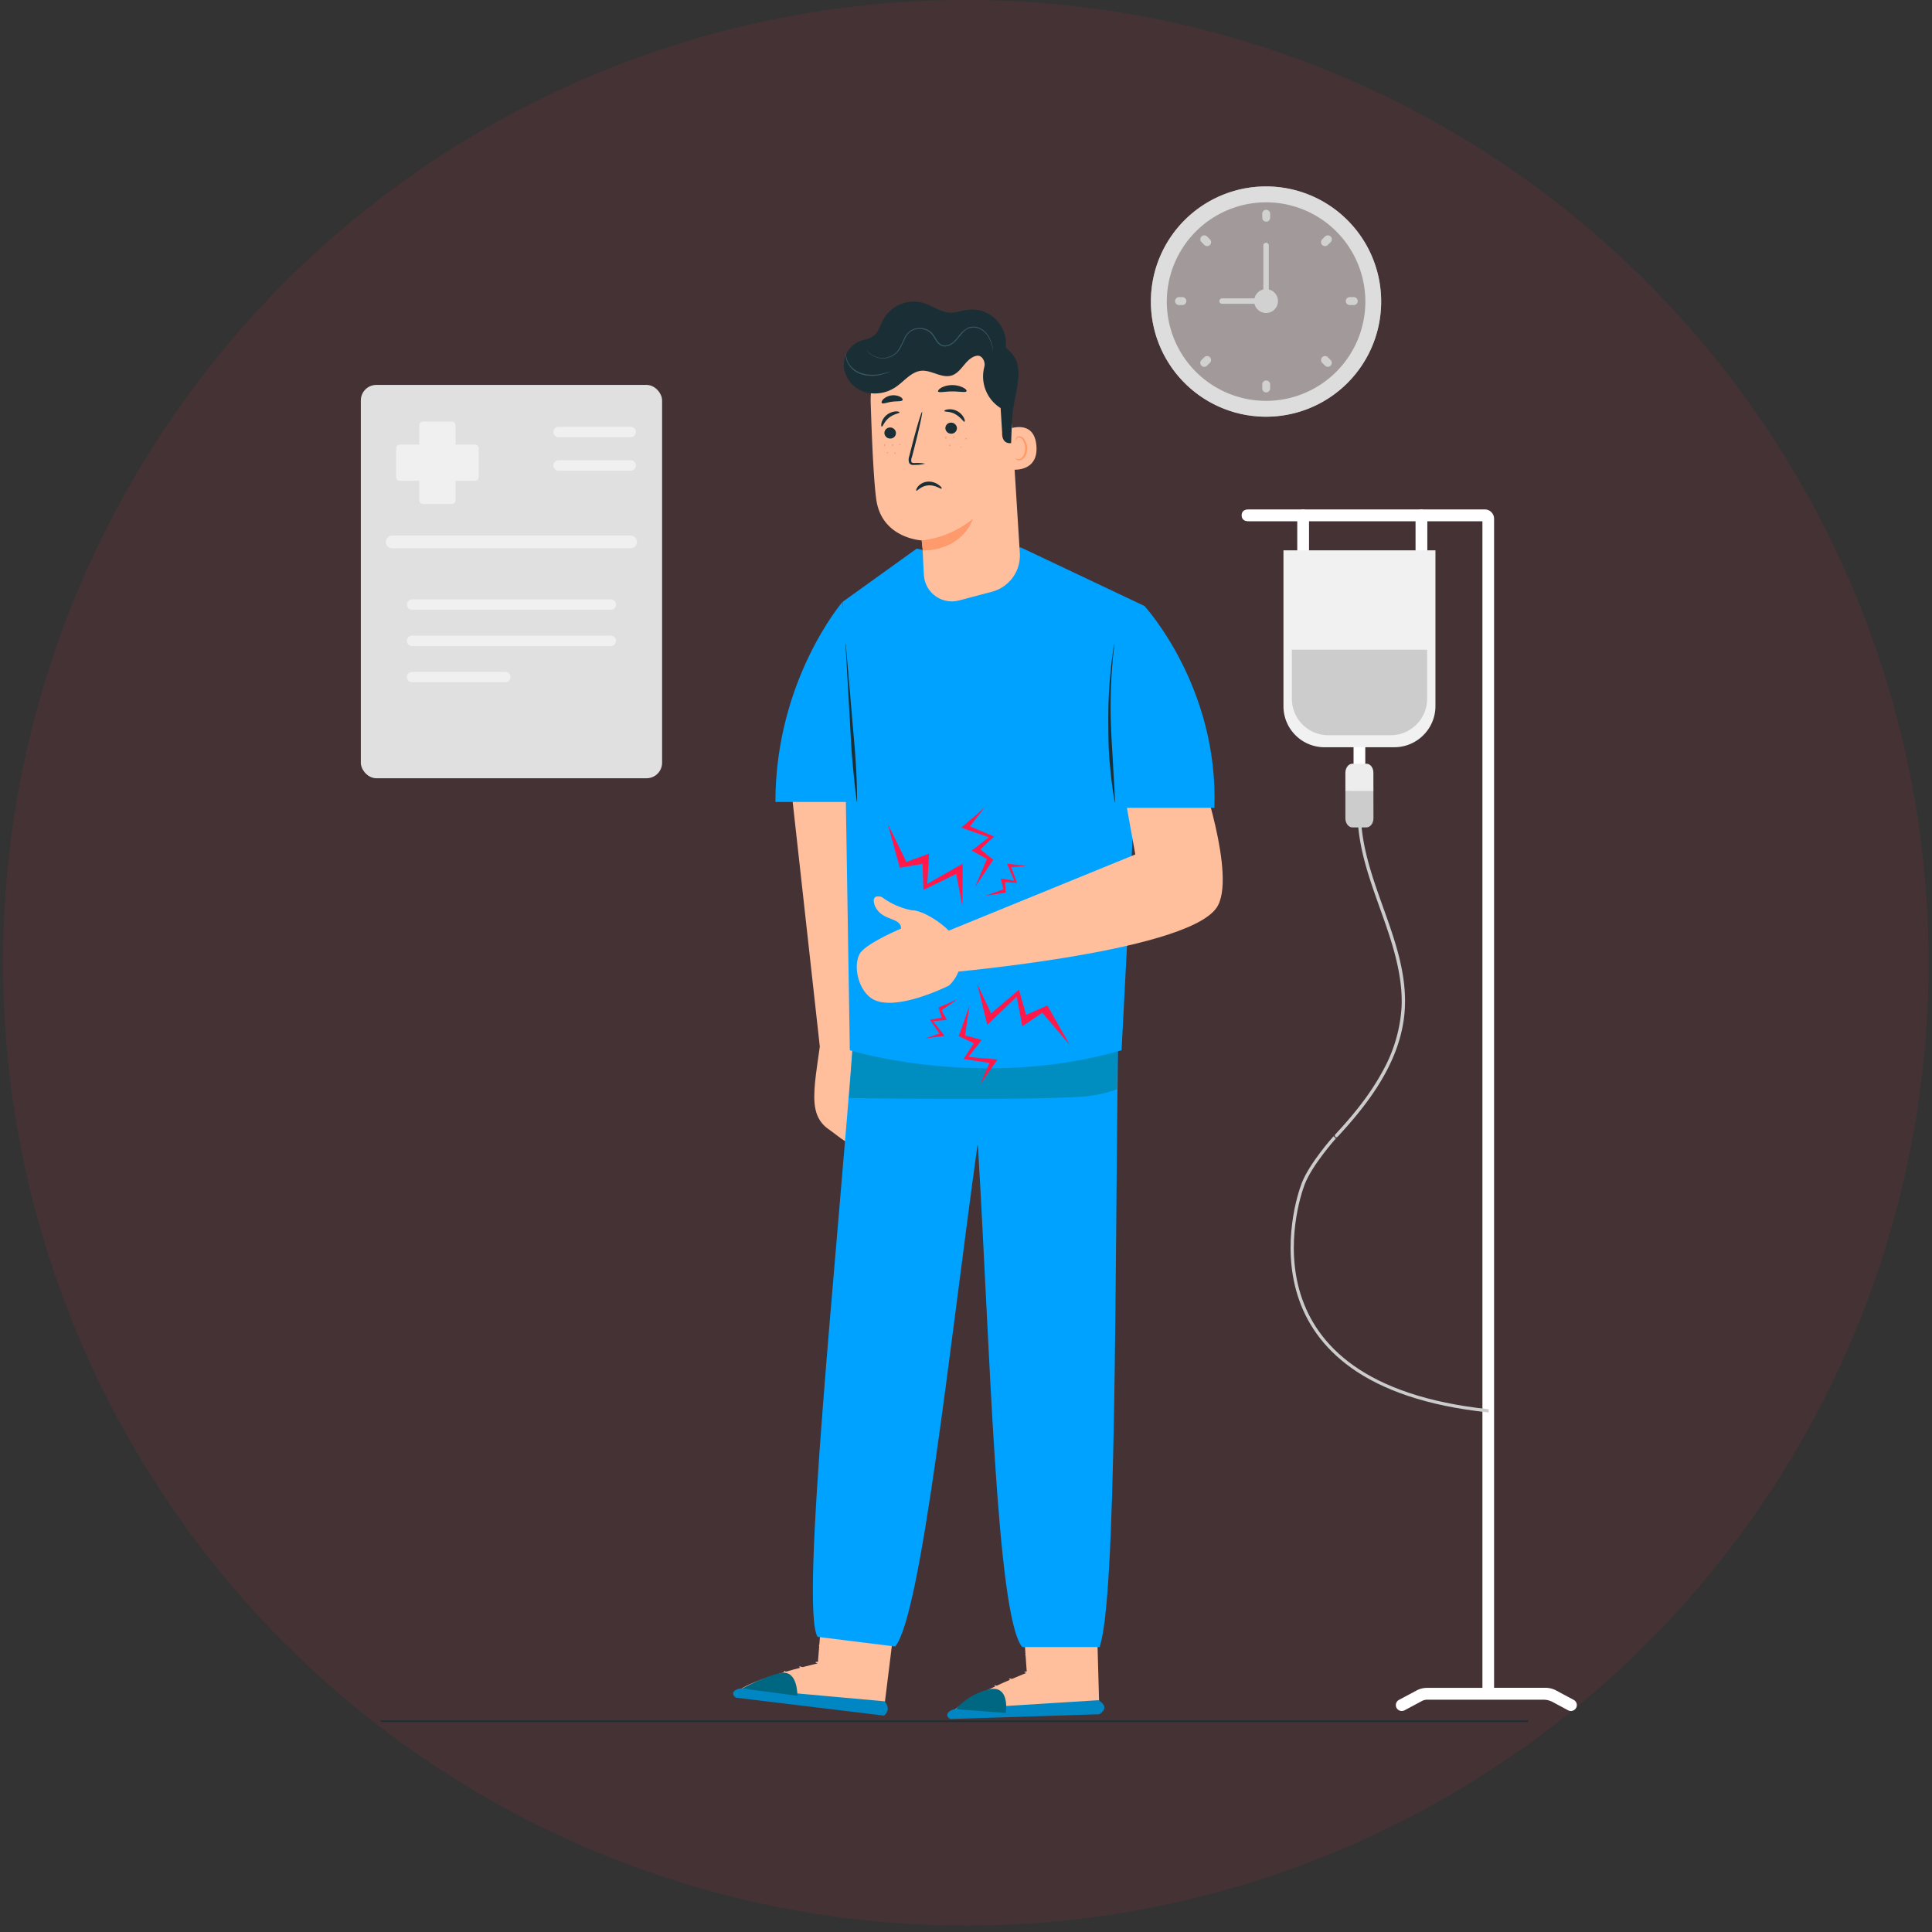 <svg id="Layer_1" data-name="Layer 1" xmlns="http://www.w3.org/2000/svg" viewBox="0 0 600 600"><rect x="0" y="0" width="600" height="600" fill="#333333" stroke="none"/><defs><style>.cls-1{fill:#ff3556;opacity:0.09;}.cls-2,.cls-20{fill:none;stroke-miterlimit:10;}.cls-2{stroke:#1a2e35;stroke-width:0.5px;}.cls-3{fill:#ffbf9d;}.cls-4{fill:#0086c3;}.cls-5{fill:#00a2ff;}.cls-6{fill:#007881;opacity:0.49;}.cls-7{fill:#b55c40;opacity:0.25;}.cls-8{fill:#ff1849;}.cls-9{fill:#ff9a6c;}.cls-10{fill:#1a2e35;}.cls-11{fill:#375a64;}.cls-12,.cls-17{fill:#fff;}.cls-12{opacity:0.5;}.cls-13{fill:#ddd;}.cls-14{fill:#d1d1d1;}.cls-15{fill:#e0e0e0;}.cls-16{fill:#ccc;}.cls-18{fill:#ededed;}.cls-19{fill:#f1f1f1;}.cls-20{stroke:#ccc;}.cls-21{fill:#006783;}</style></defs><title>all vect</title><circle class="cls-1" cx="299.94" cy="299" r="299"/><line class="cls-2" x1="474.55" y1="534.54" x2="118.26" y2="534.54"/><g id="man"><path class="cls-3" d="M254.6,325s-1.3,8.92-1.48,11.07c-.52,6.05-.62,11.44,4.44,14.79,2.61,1.74,7.53,6.52,9.75,4.31,4.19-4.17,3.15-23.44,3.15-23.44s-4.41-5.82-6.58-6.73S254.6,325,254.6,325Z"/><polygon class="cls-3" points="245.74 245.12 254.6 325.04 265.39 325.04 267.31 243.59 245.74 245.12"/><path class="cls-3" d="M255.84,493.58l-1.86,23s-24.82,5.64-25.59,9.85l46,5.56,4.42-35.69Z"/><path class="cls-3" d="M268.44,516.36a1.73,1.73,0,1,1-1.21,3.23,1.74,1.74,0,1,1,1.37-3.16"/><path class="cls-4" d="M274.56,532.81c1.47-1.31,1.56-2.78.15-4.45l-44.23-4c-1.28-.17-4.32,1.15-1.94,2.87Z"/><path class="cls-3" d="M253.26,516.25c0,.22,1.09.45,2.12,1.28s1.5,1.82,1.72,1.75,0-1.35-1.23-2.33S253.24,516,253.26,516.25Z"/><path class="cls-3" d="M248.21,517.59c-.08.21.85.69,1.5,1.7s.76,2,1,2,.51-1.19-.33-2.43S248.23,517.39,248.21,517.59Z"/><path class="cls-3" d="M244.8,522.84c.2.07.64-1,.21-2.23s-1.43-1.86-1.55-1.69.46.88.8,1.92S244.58,522.79,244.8,522.84Z"/><path class="cls-3" d="M254.29,511.06c.07.21,1.13,0,2.39.27s2.21.75,2.35.57-.72-1.06-2.21-1.32S254.2,510.88,254.29,511.06Z"/><path class="cls-3" d="M254.75,506.43a4.54,4.54,0,0,0,2.31.27,11,11,0,0,0,2.49-.42,12,12,0,0,0,1.4-.52,2.9,2.9,0,0,0,.76-.44.92.92,0,0,0,.24-1.14,1.26,1.26,0,0,0-.92-.62,3.19,3.19,0,0,0-.88,0,9.35,9.35,0,0,0-1.49.3,8.43,8.43,0,0,0-2.29,1.09c-1.18.83-1.64,1.6-1.56,1.65s.69-.54,1.87-1.19a9.16,9.16,0,0,1,2.19-.87,9.53,9.53,0,0,1,1.37-.24c.5-.06.91,0,1,.21s0,.12-.08.24a2,2,0,0,1-.55.32,13.69,13.69,0,0,1-1.3.53,12.25,12.25,0,0,1-2.33.55A16.52,16.52,0,0,0,254.75,506.43Z"/><path class="cls-3" d="M317.24,496.49l1.65,23s-23.67,9.34-23.8,13.62l46.33-1.49-1-35.94Z"/><path class="cls-3" d="M333.15,517.1a1.73,1.73,0,1,1-.71,3.38,1.93,1.93,0,0,1-1.44-2.17,1.89,1.89,0,0,1,2.32-1.16"/><path class="cls-4" d="M341.41,532.38c2.06-1.33,2.21-2.77-.24-4.37l-44.33,2.78c-1.62,0-4,1.68-1.76,3.07Z"/><path class="cls-3" d="M318.13,519.29c0,.22,1.15.28,2.29,1s1.76,1.56,2,1.47-.18-1.34-1.57-2.13S318.08,519.09,318.13,519.29Z"/><path class="cls-3" d="M313.34,521.39c0,.21,1,.55,1.75,1.45s1.05,1.87,1.28,1.85.32-1.25-.69-2.35S313.34,521.18,313.34,521.39Z"/><path class="cls-3" d="M310.77,527.09c.21,0,.49-1.06-.14-2.24s-1.69-1.62-1.78-1.43.59.8,1.08,1.77S310.55,527.08,310.77,527.09Z"/><path class="cls-3" d="M318.36,514c.1.2,1.13-.14,2.41-.1s2.29.4,2.4.21-.87-.94-2.38-1S318.24,513.84,318.36,514Z"/><path class="cls-3" d="M318.11,509.36a4.49,4.49,0,0,0,2.32-.08,10.43,10.43,0,0,0,2.41-.8,11.41,11.41,0,0,0,1.31-.72,3.41,3.41,0,0,0,.68-.55.94.94,0,0,0,.06-1.17,1.29,1.29,0,0,0-1-.47,3,3,0,0,0-.86.15,9.23,9.23,0,0,0-1.43.52,8.12,8.12,0,0,0-2.09,1.43c-1,1-1.38,1.82-1.3,1.86s.6-.63,1.67-1.46a9.29,9.29,0,0,1,2-1.19,7.57,7.57,0,0,1,1.32-.44c.48-.14.9-.16,1,.05s.06.11,0,.25a2.49,2.49,0,0,1-.5.4c-.4.27-.81.51-1.2.72a13.44,13.44,0,0,1-2.22.9A20.12,20.12,0,0,0,318.11,509.36Z"/><path class="cls-5" d="M265.28,318.65h82c-1.07,76.93-.47,178.28-5.82,192.86h-24c-8.08-9.93-10-93.78-13.79-156.17l-.2,1c-8.56,61.81-17.3,144.76-25.43,155l-24.14-3C248.37,499.22,260,390.31,265.28,318.65Z"/><path class="cls-6" d="M263.67,341c20.56.29,53.24.55,70.82-.31a40.39,40.39,0,0,0,12.38-2.42l.37-19.57h-82Z"/><path class="cls-5" d="M317,170l-16.48,3.94-15.82-3.57-23,16.53,2.22,139.27s40.75,12.61,84.39,0l7.18-137.94Z"/><path class="cls-5" d="M261.66,186.9s-20.85,24.27-20.85,62.16h25.31Z"/><path class="cls-3" d="M296.3,291.09c-1.94-3.37-9.43-8.44-13.09-8.39a22.82,22.82,0,0,1-9.38-4.14c-3.39-.93-2.45,2-2.05,2.92,1.65,3.26,4.39,3.45,6.45,4.54,1.64.88,1.67,2,1.53,2.4h0S268.85,293,267,296.21c-2.12,3.81-.44,11.2,3.76,13.9,7,4.5,23.88-4,23.88-4S301.68,300.46,296.3,291.09Z"/><path class="cls-3" d="M348.41,242.2l4.17,23.16-63.15,25.79.6,11.3s77.82-6.31,87.75-20.49c6.58-9.4-5.58-43.77-5.58-43.77Z"/><path class="cls-7" d="M375.4,248.5l-25.51,1.9-1.48-8.2,23.79-4S373.73,242.51,375.4,248.5Z"/><path class="cls-5" d="M355.45,188.24s23,24.93,21.69,62.64H348.2S345.72,198.23,355.45,188.24Z"/><g id="pain_symbol" data-name="pain symbol"><polygon class="cls-8" points="275.69 255.84 281.49 267.68 288.53 265.12 287.98 274.48 298.99 268.21 298.87 281.37 296.97 271.4 286.77 276.39 286.53 268.28 279.43 269.49 275.69 255.84"/><polygon class="cls-8" points="302.82 275.49 306.5 266.76 301.79 264.15 307.12 260.04 298.53 257.03 305.71 250.88 301.21 256.62 308.73 259.79 304.45 263.75 308.45 267.02 302.82 275.49"/><polygon class="cls-8" points="305.94 278.23 311.62 276.17 310.79 272.84 315.03 273.54 312.71 268.22 318.7 268.92 314.06 269.3 315.84 274.19 312.13 273.9 312.34 277.19 305.94 278.23"/></g><g id="pain_symbol-2" data-name="pain symbol"><polygon class="cls-8" points="332.25 324.56 323.7 314.51 317.51 318.73 315.74 309.53 306.62 318.31 303.48 305.53 307.79 314.73 316.44 307.37 318.68 315.18 325.26 312.25 332.25 324.56"/><polygon class="cls-8" points="301.11 312.21 299.7 321.57 304.9 322.94 300.75 328.24 309.81 329.04 304.37 336.76 307.32 330.1 299.25 328.88 302.43 323.99 297.74 321.8 301.11 312.21"/><polygon class="cls-8" points="297.41 310.31 292.42 313.72 294.04 316.74 289.76 317.1 293.31 321.68 287.34 322.49 291.74 320.98 288.81 316.68 292.47 316.04 291.46 312.9 297.41 310.31"/></g></g><path class="cls-3" d="M270.4,125a23.4,23.4,0,0,1,20.78-24l1.2-.14c13.08-.71,21,10,21.34,23.1l3,47.81a11.66,11.66,0,0,1-8.66,12l-10.23,2.71a8.7,8.7,0,0,1-10.88-7.64c-.15-1.68-.41-8.76-.58-11h0s-12.71-.54-14.27-13C271.3,148.86,270.76,136.32,270.4,125Z"/><path class="cls-9" d="M286.23,167.88a30.48,30.48,0,0,0,15.82-6.64s-2.84,9.43-15.42,9.71Z"/><path class="cls-9" d="M286.23,167.88a30.48,30.48,0,0,0,15.82-6.64s-2.84,9.43-15.42,9.71Z"/><path class="cls-10" d="M274.66,134.58a1.8,1.8,0,0,0,1.93,1.61,1.71,1.71,0,0,0,1.65-1.82,1.79,1.79,0,0,0-1.92-1.6A1.71,1.71,0,0,0,274.66,134.58Z"/><path class="cls-10" d="M273.85,132.5c.32,0,.76-1.59,2.27-2.79s3.22-1.32,3.24-1.64c0-.15-.43-.34-1.19-.3a5,5,0,0,0-2.77,1.08,4.76,4.76,0,0,0-1.63,2.45C273.59,132,273.7,132.49,273.85,132.5Z"/><path class="cls-10" d="M293.6,133.08a1.79,1.79,0,0,0,1.92,1.6,1.72,1.72,0,0,0,1.66-1.81,1.8,1.8,0,0,0-1.92-1.61A1.72,1.72,0,0,0,293.6,133.08Z"/><path class="cls-10" d="M293.27,127.66c.09.31,1.76,0,3.47,1s2.51,2.42,2.8,2.31c.14,0,.14-.53-.2-1.21a4.87,4.87,0,0,0-2.11-2.1,4.71,4.71,0,0,0-2.9-.51C293.6,127.23,293.22,127.51,293.27,127.66Z"/><path class="cls-10" d="M287.32,144a12.92,12.92,0,0,0-3.18-.21c-.5,0-1,0-1.1-.37a2.52,2.52,0,0,1,.17-1.49c.32-1.23.67-2.53,1-3.89,1.41-5.54,2.37-10.08,2.15-10.13s-1.55,4.39-3,9.93l-1,3.91a2.88,2.88,0,0,0,0,2,1.25,1.25,0,0,0,.89.63,3.53,3.53,0,0,0,.85,0A12.48,12.48,0,0,0,287.32,144Z"/><path class="cls-10" d="M291.33,121.56c.25.5,2.14,0,4.42,0s4.17.43,4.42-.08c.11-.24-.26-.69-1.06-1.11a7.69,7.69,0,0,0-6.73,0C291.59,120.86,291.22,121.32,291.33,121.56Z"/><path class="cls-10" d="M273.85,125.16c.39.39,1.66-.21,3.24-.41s3,0,3.23-.53c.11-.23-.15-.65-.78-1a4.73,4.73,0,0,0-5.22.75C273.81,124.49,273.68,125,273.85,125.16Z"/><path class="cls-3" d="M312.87,133.39c.2-.12,8.3-3.51,9,5.06s-8.06,7.5-8.09,7.25S312.87,133.39,312.87,133.39Z"/><path class="cls-9" d="M315.37,142.33s.16.09.42.19a1.54,1.54,0,0,0,1.12-.07c.88-.41,1.52-1.9,1.44-3.45a4.94,4.94,0,0,0-.59-2.11,1.71,1.71,0,0,0-1.22-1,.75.75,0,0,0-.84.48c-.1.25,0,.42-.08.43s-.19-.13-.15-.48a1,1,0,0,1,.29-.57,1.16,1.16,0,0,1,.81-.28,2.1,2.1,0,0,1,1.67,1.2A5.19,5.19,0,0,1,319,139c.08,1.73-.67,3.41-1.88,3.87a1.61,1.61,0,0,1-1.39-.11C315.4,142.54,315.34,142.35,315.37,142.33Z"/><path class="cls-10" d="M304.46,108.62l-35.53,4.73a16.39,16.39,0,0,1,4.57-6.63A28,28,0,0,1,289,99.13c5.8-.75,18.4,5,23,8.56,3.73,2.83,4,5.61,4,5.61,1,4.56-1,10.09-1.48,14.74-.27,2.4-.51,9.58-.51,9.58h0c-2,.21-2.87-1.27-2.78-3.24l-.48-7.65a11.58,11.58,0,0,1-5-13C306.22,113,307,109.65,304.46,108.62Z"/><path class="cls-9" d="M300,136.46a.22.22,0,0,0,.23-.21A.21.21,0,0,0,300,136a.22.22,0,0,0-.23.21A.23.23,0,0,0,300,136.46Z"/><path class="cls-9" d="M296.21,136c.12,0,.22-.1.24-.25a.25.25,0,0,0-.19-.28c-.12,0-.22.1-.24.25A.24.24,0,0,0,296.21,136Z"/><path class="cls-9" d="M293.74,136.26c.11,0,.21-.15.21-.35s-.09-.34-.21-.35-.21.16-.21.35S293.62,136.26,293.74,136.26Z"/><path class="cls-9" d="M298.43,139c.12,0,.2-.09.2-.16s-.11-.13-.23-.11-.21.08-.2.15S298.31,139,298.43,139Z"/><path class="cls-9" d="M295,138.56a.23.23,0,0,0,.21-.24.24.24,0,0,0-.22-.24.23.23,0,0,0-.21.25A.22.22,0,0,0,295,138.56Z"/><path class="cls-9" d="M277.24,138.45a.24.24,0,0,0,0-.48.24.24,0,0,0,0,.48Z"/><path class="cls-9" d="M274.72,138.5a.25.25,0,0,0,.21-.27c0-.15-.1-.27-.22-.26a.24.24,0,0,0-.21.27A.24.24,0,0,0,274.72,138.5Z"/><path class="cls-9" d="M279.46,138.26a.19.19,0,0,0,.22-.17.2.2,0,0,0-.19-.2.21.21,0,0,0-.23.17A.2.2,0,0,0,279.46,138.26Z"/><path class="cls-9" d="M277.88,141a.23.23,0,0,0,.28-.17.24.24,0,0,0-.13-.3.23.23,0,0,0-.27.17A.22.22,0,0,0,277.88,141Z"/><path class="cls-9" d="M275.7,140.78a.19.19,0,0,0,.13-.24.21.21,0,0,0-.39.16A.19.19,0,0,0,275.7,140.78Z"/><path class="cls-10" d="M312.32,108.15a10.59,10.59,0,0,0-12-11.92c-1.65.25-3.25.9-4.93.9-3.12,0-5.77-2.2-8.76-3.08a10.92,10.92,0,0,0-12.38,5.26c-.9,1.74-1.39,3.81-2.94,5-1.34,1-3.15,1.16-4.71,1.83a8,8,0,0,0-4.46,8.43,9.42,9.42,0,0,0,6.56,7.22,11.47,11.47,0,0,0,9.76-1.79c2.52-1.79,4.65-4.61,7.73-4.86s6.31,2.44,9.37,1.47c1.6-.51,2.72-1.91,3.79-3.2s2.32-2.63,4-2.92,2.77,1.91,2.35,3.54l6.61-5.9"/><path class="cls-11" d="M269.12,108.75a.34.34,0,0,0,.08.12,2,2,0,0,0,.24.32,5.62,5.62,0,0,0,1.15,1,6.23,6.23,0,0,0,5.51.83,6.44,6.44,0,0,0,3.19-2.32,44.56,44.56,0,0,0,2-4,4.64,4.64,0,0,1,3.86-2.53,5.35,5.35,0,0,1,2.49.39,4.53,4.53,0,0,1,2,1.64c.52.73.92,1.56,1.52,2.26a3,3,0,0,0,2.44,1.14,4.42,4.42,0,0,0,2.4-1,9.26,9.26,0,0,0,1.72-1.77c1-1.23,1.94-2.46,3.26-2.91a4.51,4.51,0,0,1,3.67.45,6.13,6.13,0,0,1,2.23,2.21,10.7,10.7,0,0,1,1,2.21c.2.64.32,1.14.4,1.49a2.46,2.46,0,0,0,.14.52s0,0,0-.14,0-.22-.06-.4a15.24,15.24,0,0,0-.34-1.51,10.35,10.35,0,0,0-.95-2.27,6.47,6.47,0,0,0-2.28-2.33,4.75,4.75,0,0,0-3.89-.5,8.23,8.23,0,0,0-3.41,3,9,9,0,0,1-1.66,1.71,4.2,4.2,0,0,1-2.23.92,2.65,2.65,0,0,1-2.16-1c-.56-.66-1-1.48-1.49-2.24a4.88,4.88,0,0,0-2.14-1.76,5.85,5.85,0,0,0-2.66-.41,5.4,5.4,0,0,0-2.46.85,5.26,5.26,0,0,0-1.65,1.87,44.1,44.1,0,0,1-2,4,6.2,6.2,0,0,1-3,2.25,5.93,5.93,0,0,1-3.14.21,6.4,6.4,0,0,1-2.21-.91A8.65,8.65,0,0,1,269.12,108.75Z"/><path class="cls-11" d="M262.68,109.59a2.24,2.24,0,0,0-.06.71,5.26,5.26,0,0,0,.39,1.88,6.62,6.62,0,0,0,1.61,2.37,8,8,0,0,0,3,1.74,11.68,11.68,0,0,0,6.29,0,16.71,16.71,0,0,0,1.83-.57,3.07,3.07,0,0,0,.64-.3c0-.06-1,.29-2.52.64a12.18,12.18,0,0,1-6.13-.11,7.79,7.79,0,0,1-2.93-1.64,6.74,6.74,0,0,1-1.61-2.23A7.84,7.84,0,0,1,262.68,109.59Z"/><path class="cls-10" d="M284.57,152.4c.24.19,1.43-1.49,3.71-1.66s3.94,1.27,4.12,1-.17-.61-.91-1.16a5.13,5.13,0,0,0-3.37-1,4.46,4.46,0,0,0-3,1.47C284.55,151.78,284.45,152.33,284.57,152.4Z"/><path class="cls-10" d="M262.65,200q1.1,12.24,2.11,24.48c.35,4.08.75,8.16,1,12.25s.43,8.18.43,12.28h-.1c-.58-4.06-.94-8.14-1.33-12.22s-.54-8.17-.78-12.26q-.73-12.27-1.41-24.54Z"/><path class="cls-10" d="M346.1,200A158.8,158.8,0,0,0,345,224.54c.11,4.1.41,8.18.63,12.28s.5,8.18.66,12.29l-.1,0c-.73-4.06-1.18-8.15-1.56-12.24s-.42-8.22-.43-12.34A146.5,146.5,0,0,1,346,200Z"/><circle class="cls-12" cx="393.19" cy="93.65" r="35.76" transform="translate(290.89 484.68) rotate(-88.74)"/><path class="cls-13" d="M393.19,62.83a30.83,30.83,0,1,1-30.83,30.82,30.86,30.86,0,0,1,30.83-30.82m0-4.93a35.76,35.76,0,1,0,35.75,35.75A35.76,35.76,0,0,0,393.19,57.9Z"/><path class="cls-14" d="M393.19,65.15A1.23,1.23,0,0,0,392,66.38v1.23a1.23,1.23,0,0,0,2.46,0V66.38A1.23,1.23,0,0,0,393.19,65.15Z"/><path class="cls-14" d="M393.19,118.16A1.23,1.23,0,0,0,392,119.4v1.23a1.23,1.23,0,0,0,2.46,0V119.4A1.23,1.23,0,0,0,393.19,118.16Z"/><path class="cls-14" d="M420.31,92.27h-1.23a1.24,1.24,0,0,0,0,2.47h1.23a1.24,1.24,0,1,0,0-2.47Z"/><path class="cls-14" d="M367.3,92.27h-1.24a1.24,1.24,0,0,0,0,2.47h1.24a1.24,1.24,0,0,0,0-2.47Z"/><path class="cls-14" d="M411.5,73.45l-.88.87a1.24,1.24,0,0,0,0,1.75,1.26,1.26,0,0,0,.88.36,1.24,1.24,0,0,0,.87-.36l.87-.88a1.23,1.23,0,1,0-1.74-1.74Z"/><path class="cls-14" d="M374,110.94l-.87.87a1.21,1.21,0,0,0,0,1.74,1.19,1.19,0,0,0,.87.37,1.2,1.2,0,0,0,.87-.37l.87-.87a1.23,1.23,0,0,0-1.74-1.74Z"/><path class="cls-14" d="M412.37,110.94a1.23,1.23,0,0,0-1.75,1.74l.88.87a1.19,1.19,0,0,0,.87.37,1.2,1.2,0,0,0,.87-.37,1.23,1.23,0,0,0,0-1.74Z"/><path class="cls-14" d="M374.88,73.45a1.23,1.23,0,0,0-1.74,0,1.21,1.21,0,0,0,0,1.74l.87.88a1.23,1.23,0,0,0,1.74,0,1.24,1.24,0,0,0,0-1.75Z"/><path class="cls-14" d="M389.49,94.35h-9.86a.85.85,0,1,1,0-1.69h9.86a.85.85,0,1,1,0,1.69Z"/><path class="cls-14" d="M393.19,90.65a.85.85,0,0,1-.85-.85V76.24a.85.85,0,0,1,1.7,0V89.8A.85.85,0,0,1,393.19,90.65Z"/><path class="cls-14" d="M393.19,89.8a3.7,3.7,0,1,1-3.7,3.7A3.7,3.7,0,0,1,393.19,89.8Z"/><rect class="cls-15" x="112.06" y="119.54" width="93.56" height="122.15" rx="4.81" ry="4.81"/><path class="cls-12" d="M147.48,138.06h-6v-5.95a1.18,1.18,0,0,0-1.18-1.19h-8.9a1.18,1.18,0,0,0-1.18,1.19v5.95h-6a1.19,1.19,0,0,0-1.19,1.19v8.89a1.19,1.19,0,0,0,1.19,1.19h6v6a1.18,1.18,0,0,0,1.18,1.18h8.9a1.18,1.18,0,0,0,1.18-1.18v-6h6a1.19,1.19,0,0,0,1.19-1.19v-8.89A1.19,1.19,0,0,0,147.48,138.06Z"/><path class="cls-12" d="M121.81,166.32h74.06a2,2,0,0,1,1.95,2h0a2,2,0,0,1-1.95,1.95H121.81a2,2,0,0,1-2-1.95h0A2,2,0,0,1,121.81,166.32Z"/><path class="cls-12" d="M128,186.13H189.7a1.63,1.63,0,0,1,1.63,1.63h0a1.62,1.62,0,0,1-1.63,1.62H128a1.62,1.62,0,0,1-1.63-1.62h0A1.63,1.63,0,0,1,128,186.13Z"/><path class="cls-12" d="M173.46,132.53h22.41a1.63,1.63,0,0,1,1.63,1.63h0a1.63,1.63,0,0,1-1.63,1.62H173.46a1.62,1.62,0,0,1-1.62-1.62h0A1.62,1.62,0,0,1,173.46,132.53Z"/><path class="cls-12" d="M173.46,142.93h22.41a1.63,1.63,0,0,1,1.63,1.62h0a1.63,1.63,0,0,1-1.63,1.63H173.46a1.62,1.62,0,0,1-1.62-1.63h0A1.62,1.62,0,0,1,173.46,142.93Z"/><path class="cls-12" d="M128,197.4H189.7a1.62,1.62,0,0,1,1.63,1.62h0a1.63,1.63,0,0,1-1.63,1.63H128a1.63,1.63,0,0,1-1.63-1.63h0A1.62,1.62,0,0,1,128,197.4Z"/><path class="cls-12" d="M128,208.66h28.91a1.62,1.62,0,0,1,1.63,1.62h0a1.63,1.63,0,0,1-1.63,1.63H128a1.63,1.63,0,0,1-1.63-1.63h0A1.62,1.62,0,0,1,128,208.66Z"/><path class="cls-16" d="M421.6,252.25c0,14.1,6.42,27,10.48,40.21,2,6.56,3.49,13.37,3.19,20.27a46.57,46.57,0,0,1-6,20.16c-3.89,7.15-9.09,13.49-14.6,19.43-.45.48.27,1.21.72.73,9.56-10.3,18.7-22.39,20.6-36.71s-4.18-27.67-8.64-40.8c-2.56-7.52-4.72-15.28-4.72-23.29a.51.51,0,0,0-1,0Z"/><path class="cls-17" d="M404.7,173.19c-1,0-1.83-1.11-1.83-2.49v-10c0-1.38.82-2.5,1.83-2.5s1.83,1.12,1.83,2.5v10C406.53,172.08,405.71,173.19,404.7,173.19Z"/><path class="cls-17" d="M441.44,173.19c-1,0-1.83-1.11-1.83-2.49v-10c0-1.38.81-2.5,1.83-2.5s1.83,1.12,1.83,2.5v10C443.27,172.08,442.45,173.19,441.44,173.19Z"/><path class="cls-17" d="M422.19,240c-1,0-1.83-1.27-1.83-2.83V228.7H424v8.44C424,238.7,423.21,240,422.19,240Z"/><path class="cls-16" d="M426.54,254.13c0,1.56-1,2.83-2.17,2.83H420c-1.2,0-2.18-1.27-2.18-2.83v-8.59l8.7-.07Z"/><path class="cls-18" d="M424.37,237.18H420c-1.2,0-2.18,1.27-2.18,2.82v5.65h8.7V240C426.54,238.45,425.56,237.18,424.37,237.18Z"/><path class="cls-19" d="M445.79,170.91v48.43a12.72,12.72,0,0,1-3.78,9l-.05.05a12.72,12.72,0,0,1-8.94,3.67h-21.7a12.71,12.71,0,0,1-9-3.73h0a12.71,12.71,0,0,1-3.73-9V170.91Z"/><path class="cls-16" d="M443.21,201.78V217a11.31,11.31,0,0,1-3.37,8.06l0,0a11.3,11.3,0,0,1-8,3.27H412.51a11.33,11.33,0,0,1-8-3.32h0a11.34,11.34,0,0,1-3.31-8V201.78Z"/><path class="cls-17" d="M488.7,527.9,483.29,525a7.06,7.06,0,0,0-3.33-.84H464V161.1a2.88,2.88,0,0,0-2.82-2.89H387.74c-1.56,0-2.13.82-2.13,1.83s.57,1.84,2.13,1.84h72.64v362.3H443.21a7,7,0,0,0-3.33.84l-5.41,2.89a1.83,1.83,0,0,0,.86,3.45,1.86,1.86,0,0,0,.87-.21l5.34-2.86a3.69,3.69,0,0,1,1.75-.44h35.94a6.26,6.26,0,0,1,3,.74l4.76,2.56a1.89,1.89,0,0,0,.87.21h0A1.83,1.83,0,0,0,488.7,527.9Z"/><path class="cls-20" d="M414.51,353.21s-7.37,8.2-9.78,14.4S384.55,430,462.31,438.15"/><path class="cls-21" d="M230.48,524.39s7-3.89,12.16-4.83,5,7.07,5,7.07Z"/><path class="cls-21" d="M296.84,530.79a19.81,19.81,0,0,1,10.22-6.1c6.7-1.63,5.32,7.29,5.32,7.29Z"/></svg>